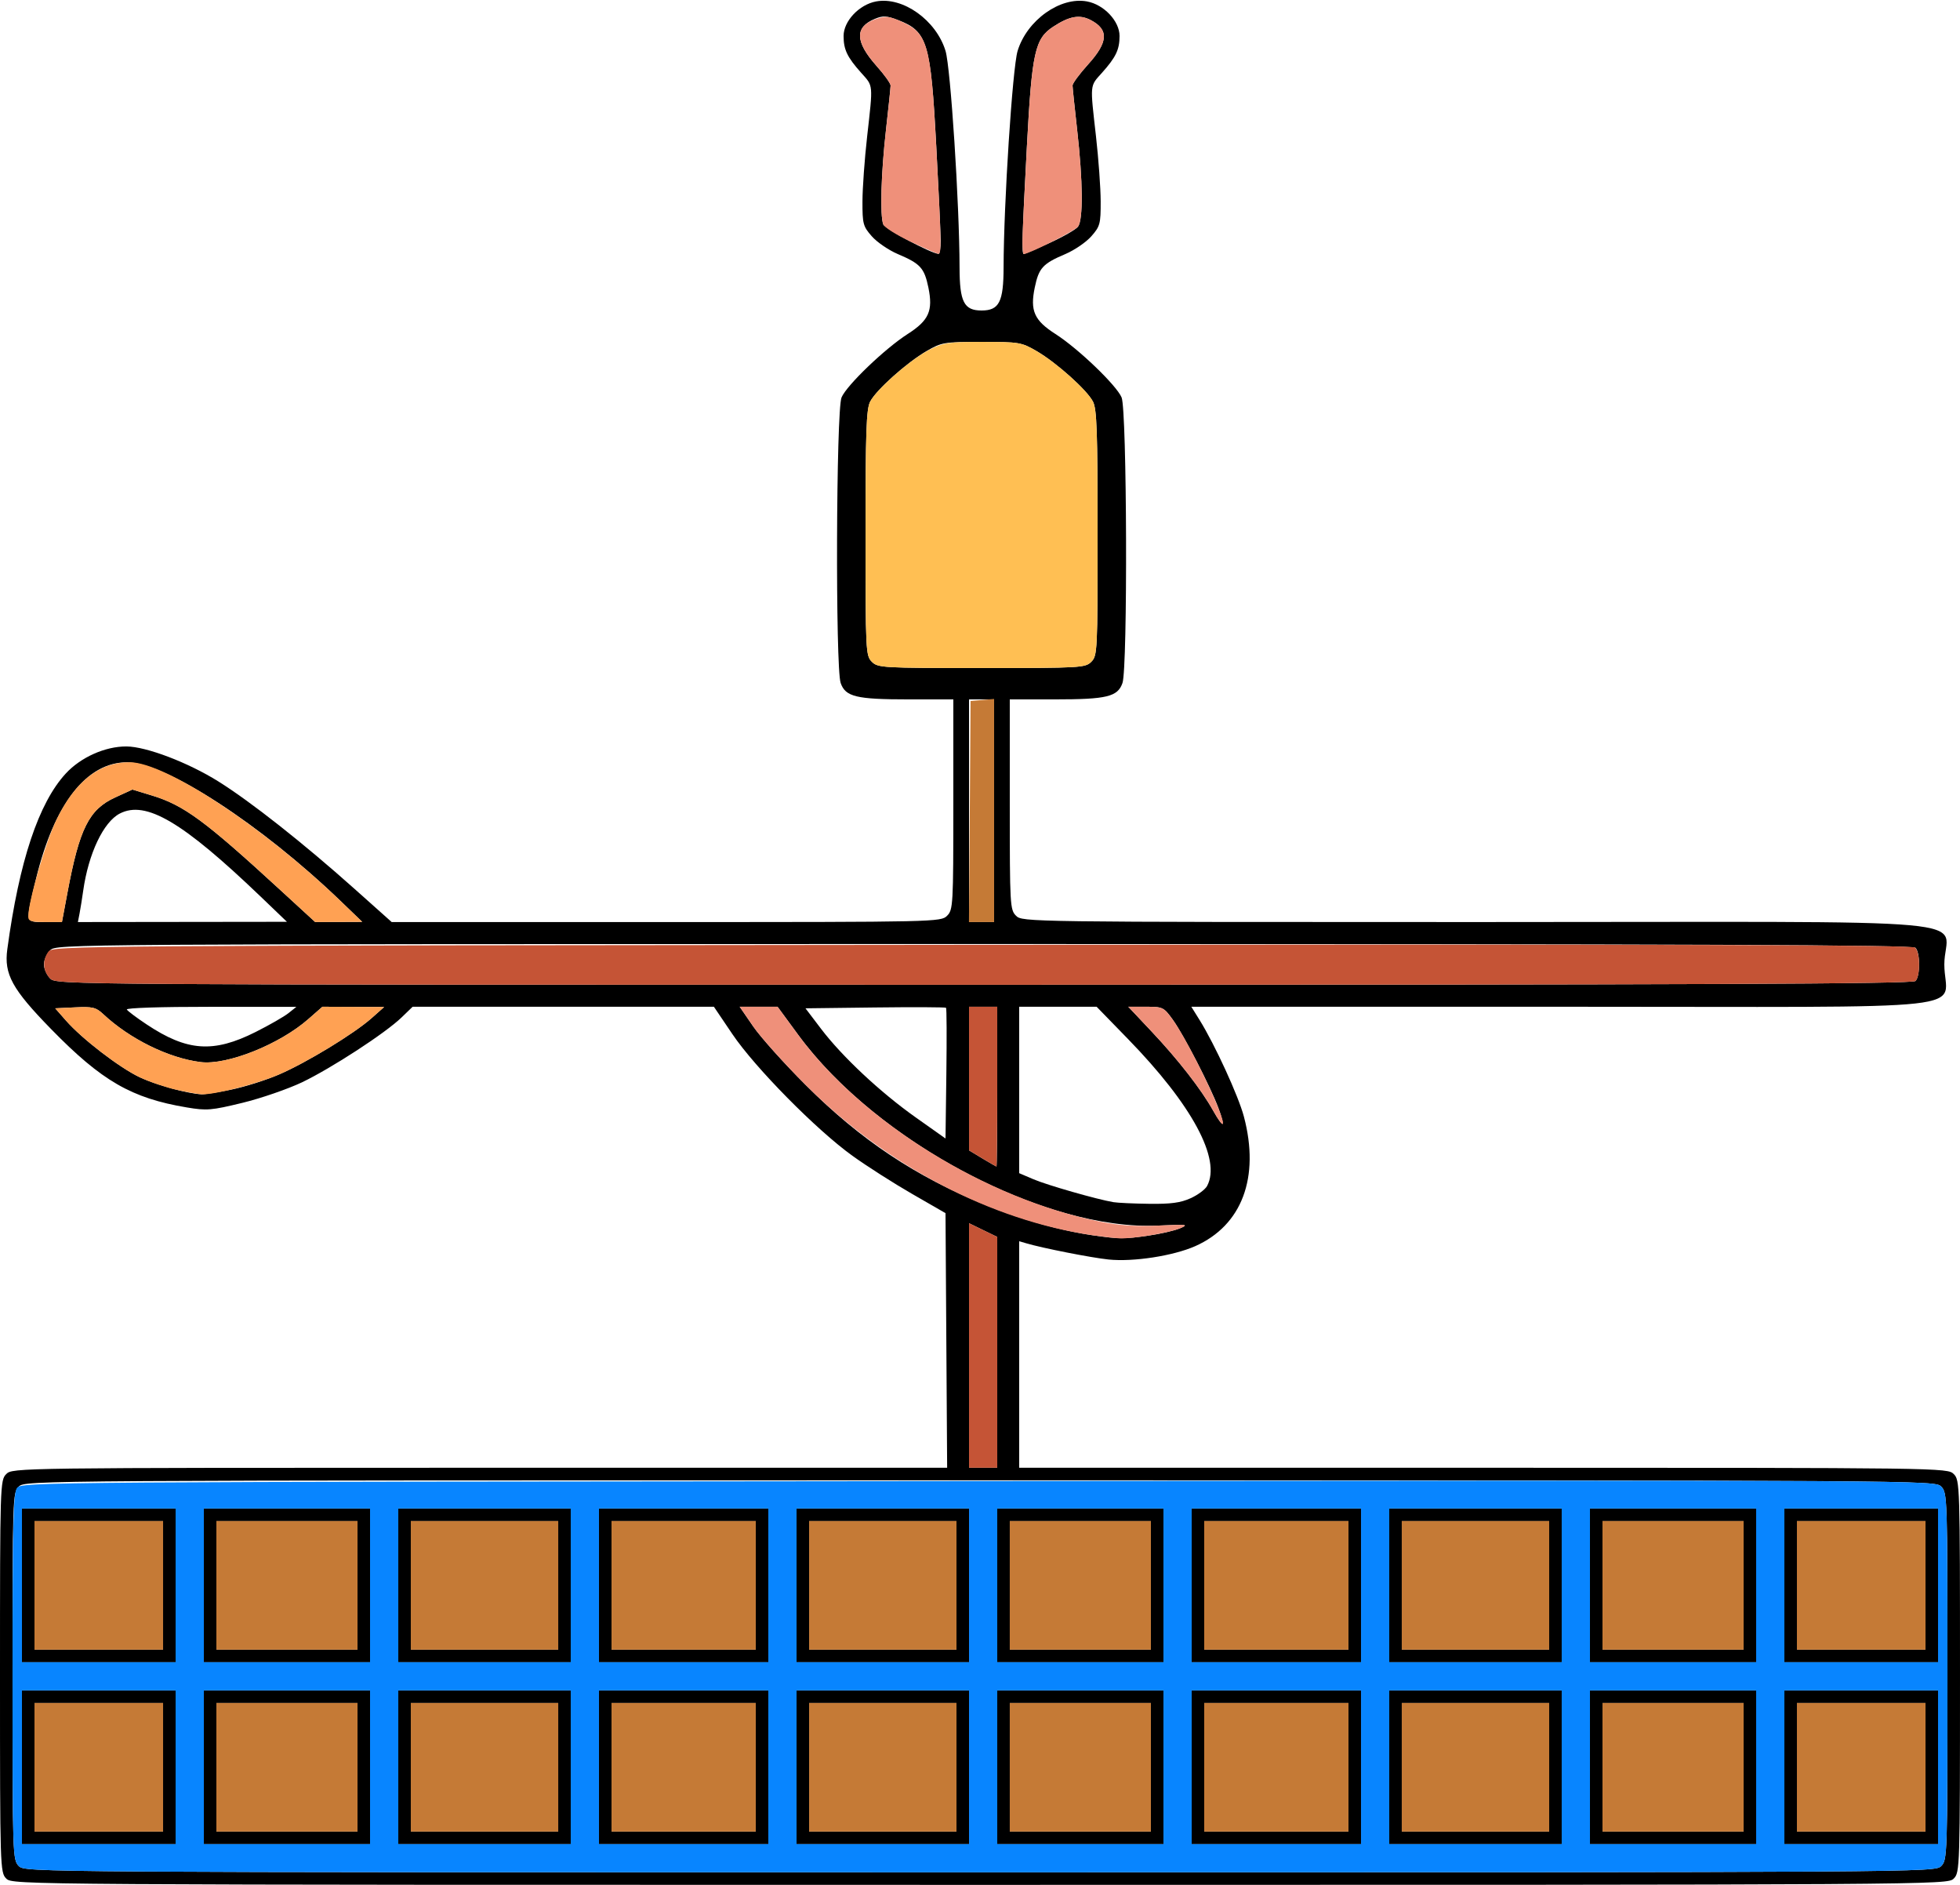 <?xml version="1.0" encoding="UTF-8" standalone="no"?>
<!DOCTYPE svg PUBLIC "-//W3C//DTD SVG 1.1//EN"
"http://www.w3.org/Graphics/SVG/1.1/DTD/svg11.dtd">
<svg width="624px" height="600px"
xmlns="http://www.w3.org/2000/svg" version="1.1">
<g transform="translate(0000, 0000) scale(1, 1)">
<path fill="#000000" stroke="none" d="
M 2.00 598.00
C 0.04 596.05 0.00 594.68 0.00 533.61
C 0.00 472.54 0.04 471.17 2.00 469.22
C 3.97 467.24 5.32 467.22 152.77 467.22
L 301.54 467.22
L 301.28 426.70
L 301.02 386.17
L 290.34 380.02
C 284.47 376.64 275.94 371.19 271.38 367.91
C 259.92 359.67 240.36 339.84 233.18 329.20
L 227.28 320.47
L 179.32 320.47
L 131.37 320.47
L 127.84 323.88
C 122.65 328.89 105.56 340.01 96.14 344.53
C 91.62 346.67 83.09 349.62 77.17 351.06
C 67.28 353.46 65.82 353.59 59.47 352.52
C 41.86 349.57 32.39 344.10 16.23 327.54
C 3.85 314.86 1.24 310.09 2.33 302.14
C 6.12 274.13 12.29 255.61 20.95 246.22
C 25.71 241.06 33.47 237.59 40.23 237.61
C 46.52 237.63 59.84 242.70 69.49 248.73
C 79.78 255.15 96.57 268.40 112.78 282.87
L 124.70 293.51
L 212.11 293.51
C 298.19 293.51 299.55 293.48 301.52 291.51
C 303.43 289.60 303.51 288.19 303.51 256.07
L 303.51 222.63
L 289.19 222.63
C 272.61 222.63 269.17 221.80 267.64 217.42
C 265.94 212.53 266.19 130.63 267.92 126.51
C 269.55 122.64 281.73 110.96 288.99 106.31
C 295.73 102.00 297.09 98.93 295.57 91.54
C 294.27 85.28 293.04 83.93 285.78 80.85
C 282.90 79.62 279.19 77.08 277.55 75.21
C 274.78 72.06 274.56 71.25 274.58 64.11
C 274.59 59.87 275.26 50.57 276.07 43.43
C 277.97 26.54 278.07 27.53 274.20 23.21
C 269.72 18.20 268.57 15.79 268.57 11.45
C 268.57 6.73 273.52 1.47 278.91 0.46
C 287.45 -1.14 298.06 6.43 301.03 16.22
C 302.64 21.56 305.46 64.94 305.49 85.11
C 305.51 96.11 306.90 98.84 312.50 98.84
C 318.10 98.84 319.49 96.11 319.51 85.11
C 319.54 64.94 322.35 21.56 323.97 16.22
C 326.94 6.43 337.55 -1.14 346.09 0.46
C 351.48 1.47 356.43 6.73 356.43 11.45
C 356.43 15.79 355.28 18.20 350.80 23.21
C 346.92 27.53 347.02 26.54 348.93 43.43
C 349.74 50.57 350.41 59.87 350.42 64.11
C 350.44 71.25 350.22 72.06 347.45 75.21
C 345.81 77.08 342.10 79.62 339.22 80.85
C 331.96 83.93 330.73 85.28 329.43 91.54
C 327.90 98.93 329.27 102.00 336.01 106.31
C 343.27 110.96 355.45 122.64 357.08 126.51
C 358.80 130.63 359.05 212.53 357.36 217.42
C 355.83 221.80 352.39 222.63 335.81 222.63
L 321.48 222.63
L 321.48 256.07
C 321.48 288.19 321.56 289.60 323.48 291.51
C 325.46 293.49 326.81 293.51 470.25 293.51
C 638.95 293.51 619.01 291.70 619.01 306.99
C 619.01 322.21 634.82 320.47 497.14 320.47
L 379.28 320.47
L 381.92 324.71
C 386.77 332.52 394.27 348.85 396.01 355.41
C 401.15 374.80 395.42 390.06 380.52 396.68
C 373.50 399.78 360.81 401.74 352.93 400.93
C 347.36 400.35 331.87 397.30 326.73 395.77
L 324.48 395.11
L 324.48 431.16
L 324.48 467.22
L 472.24 467.22
C 618.68 467.22 620.03 467.24 622.00 469.22
C 623.96 471.17 624.00 472.54 624.00 533.61
C 624.00 594.68 623.96 596.05 622.00 598.00
C 620.02 599.99 618.68 600.00 312.00 600.00
C 5.32 600.00 3.98 599.99 2.00 598.00
M 618.01 594.01
C 619.96 592.06 620.01 590.69 620.01 533.61
C 620.01 476.54 619.96 475.16 618.01 473.21
C 616.02 471.22 614.68 471.21 312.00 471.21
C 9.32 471.21 7.98 471.22 5.99 473.21
C 4.04 475.16 3.99 476.54 3.99 533.61
C 3.99 590.69 4.04 592.06 5.99 594.01
C 7.98 596.00 9.32 596.01 312.00 596.01
C 614.68 596.01 616.02 596.00 618.01 594.01
M 317.49 430.48
L 317.49 393.74
L 313.00 391.56
L 308.51 389.38
L 308.51 428.30
L 308.51 467.22
L 313.00 467.22
L 317.49 467.22
L 317.49 430.48
M 365.66 393.32
C 369.37 392.80 373.86 391.75 375.65 391.01
C 378.59 389.79 377.96 389.71 368.83 390.13
C 332.56 391.82 279.18 363.56 254.10 329.39
L 247.55 320.47
L 241.52 320.47
L 235.49 320.47
L 239.78 326.71
C 242.13 330.14 249.69 338.57 256.57 345.44
C 274.02 362.90 291.44 374.50 314.05 383.69
C 325.30 388.27 337.50 391.71 347.96 393.23
C 356.22 394.43 357.97 394.44 365.66 393.32
M 379.06 381.42
C 381.35 380.39 383.71 378.63 384.30 377.52
C 388.86 369.02 379.53 351.70 359.08 330.70
L 349.13 320.47
L 336.81 320.47
L 324.48 320.47
L 324.48 346.96
L 324.48 373.45
L 329.00 375.38
C 333.33 377.24 349.20 381.78 354.43 382.67
C 355.81 382.90 360.97 383.14 365.91 383.20
C 372.78 383.29 375.88 382.87 379.06 381.42
M 317.49 345.92
L 317.49 320.47
L 313.00 320.47
L 308.51 320.47
L 308.51 343.33
L 308.51 366.19
L 312.75 368.75
C 315.09 370.15 317.10 371.32 317.24 371.34
C 317.38 371.36 317.49 359.92 317.49 345.92
M 301.19 320.80
C 300.98 320.60 290.82 320.55 278.62 320.70
L 256.44 320.97
L 261.36 327.45
C 268.12 336.36 280.30 347.75 291.58 355.73
L 301.02 362.41
L 301.29 341.79
C 301.44 330.45 301.39 321.00 301.19 320.80
M 387.89 352.68
C 385.33 345.82 376.79 329.30 373.34 324.54
C 370.50 320.62 370.20 320.47 364.81 320.47
L 359.21 320.47
L 366.69 328.41
C 375.20 337.45 382.43 346.75 386.25 353.58
C 389.51 359.37 390.23 358.97 387.89 352.68
M 73.67 346.84
C 77.91 345.97 84.74 343.81 88.86 342.02
C 97.70 338.20 112.68 329.07 118.31 324.09
L 122.30 320.55
L 112.47 320.51
L 102.65 320.47
L 98.24 324.34
C 89.05 332.44 72.32 339.13 63.90 338.09
C 53.70 336.83 41.30 330.73 32.84 322.80
C 30.55 320.66 29.47 320.40 23.91 320.67
L 17.58 320.97
L 21.02 324.89
C 26.14 330.72 38.04 339.86 44.49 342.92
C 49.67 345.36 59.75 348.14 64.19 348.34
C 65.18 348.38 69.44 347.71 73.67 346.84
M 81.35 328.52
C 85.75 326.31 90.48 323.60 91.85 322.50
L 94.35 320.51
L 67.08 320.49
C 51.14 320.48 40.05 320.84 40.38 321.36
C 40.68 321.86 43.51 323.99 46.68 326.09
C 59.58 334.68 67.93 335.26 81.35 328.52
M 609.82 312.28
C 611.37 310.73 611.37 303.24 609.82 301.70
C 608.89 300.77 541.66 300.50 313.30 300.50
C 19.30 300.50 17.96 300.51 15.97 302.50
C 14.88 303.59 13.98 305.61 13.98 306.99
C 13.98 308.37 14.88 310.38 15.97 311.48
C 17.96 313.47 19.30 313.48 313.30 313.48
C 541.66 313.48 608.89 313.21 609.82 312.28
M 21.45 284.28
C 25.29 263.73 28.32 257.67 36.65 253.85
L 42.15 251.33
L 48.20 253.17
C 58.50 256.28 65.12 261.14 89.36 283.42
L 100.34 293.50
L 107.83 293.48
L 115.32 293.45
L 108.33 286.72
C 82.97 262.34 52.70 242.69 40.44 242.66
C 27.63 242.62 17.26 255.88 11.48 279.71
C 8.03 293.99 7.93 293.51 14.36 293.51
L 19.72 293.51
L 21.45 284.28
M 82.87 285.30
C 58.09 261.56 46.41 254.69 38.14 258.97
C 32.94 261.65 28.16 271.71 26.49 283.53
C 26.14 286.00 25.62 289.26 25.33 290.77
L 24.80 293.51
L 58.08 293.47
L 91.35 293.43
L 82.87 285.30
M 316.49 258.07
L 316.49 222.63
L 312.50 222.63
L 308.51 222.63
L 308.51 258.07
L 308.51 293.51
L 312.50 293.51
L 316.49 293.51
L 316.49 258.07
M 347.44 210.65
C 349.37 208.72 349.44 207.32 349.44 169.67
C 349.44 137.31 349.19 130.20 347.97 127.85
C 346.06 124.13 336.30 115.41 329.97 111.73
C 325.19 108.96 324.46 108.84 312.50 108.84
C 300.54 108.84 299.81 108.96 295.03 111.73
C 288.70 115.41 278.94 124.13 277.03 127.85
C 275.81 130.20 275.56 137.31 275.56 169.67
C 275.56 207.32 275.63 208.72 277.56 210.65
C 279.47 212.57 280.88 212.65 312.50 212.65
C 344.12 212.65 345.53 212.57 347.44 210.65
M 299.49 76.62
C 299.47 74.29 298.83 60.70 298.07 46.42
C 296.31 13.47 295.25 9.95 285.94 6.40
C 282.27 4.99 281.10 4.93 278.53 6.00
C 272.07 8.68 272.23 13.29 279.06 20.99
C 281.53 23.75 283.55 26.57 283.54 27.23
C 283.53 27.90 282.87 34.29 282.06 41.43
C 280.50 55.22 280.12 68.60 281.21 71.44
C 281.76 72.86 296.30 80.63 298.77 80.81
C 299.18 80.84 299.51 78.96 299.49 76.62
M 334.15 77.34
C 338.45 75.39 342.51 73.07 343.20 72.15
C 344.88 69.93 344.77 57.61 342.94 41.43
C 342.13 34.29 341.47 27.89 341.46 27.21
C 341.45 26.54 343.70 23.50 346.44 20.47
C 352.85 13.39 353.07 9.40 347.21 6.37
C 343.70 4.55 340.46 5.13 335.33 8.49
C 329.48 12.31 328.54 16.55 326.94 46.42
C 325.43 74.59 325.24 80.87 325.92 80.87
C 326.17 80.87 329.87 79.28 334.15 77.34"/>
<path fill="#000000" stroke="none" d="
M 6.99 562.56
L 6.99 538.10
L 31.45 538.10
L 55.91 538.10
L 55.91 562.56
L 55.91 587.02
L 31.45 587.02
L 6.99 587.02
L 6.99 562.56
M 51.92 562.56
L 51.92 542.10
L 31.45 542.10
L 10.98 542.10
L 10.98 562.56
L 10.98 583.03
L 31.45 583.03
L 51.92 583.03
L 51.92 562.56"/>
<path fill="#000000" stroke="none" d="
M 64.90 562.56
L 64.90 538.10
L 91.35 538.10
L 117.81 538.10
L 117.81 562.56
L 117.81 587.02
L 91.35 587.02
L 64.90 587.02
L 64.90 562.56
M 113.82 562.56
L 113.82 542.10
L 91.35 542.10
L 68.89 542.10
L 68.89 562.56
L 68.89 583.03
L 91.35 583.03
L 113.82 583.03
L 113.82 562.56"/>
<path fill="#000000" stroke="none" d="
M 126.80 562.56
L 126.80 538.10
L 154.25 538.10
L 181.71 538.10
L 181.71 562.56
L 181.71 587.02
L 154.25 587.02
L 126.80 587.02
L 126.80 562.56
M 177.72 562.56
L 177.72 542.10
L 154.25 542.10
L 130.79 542.10
L 130.79 562.56
L 130.79 583.03
L 154.25 583.03
L 177.72 583.03
L 177.72 562.56"/>
<path fill="#000000" stroke="none" d="
M 190.69 562.56
L 190.69 538.10
L 217.65 538.10
L 244.61 538.10
L 244.61 562.56
L 244.61 587.02
L 217.65 587.02
L 190.69 587.02
L 190.69 562.56
M 240.61 562.56
L 240.61 542.10
L 217.65 542.10
L 194.69 542.10
L 194.69 562.56
L 194.69 583.03
L 217.65 583.03
L 240.61 583.03
L 240.61 562.56"/>
<path fill="#000000" stroke="none" d="
M 253.59 562.56
L 253.59 538.10
L 281.05 538.10
L 308.51 538.10
L 308.51 562.56
L 308.51 587.02
L 281.05 587.02
L 253.59 587.02
L 253.59 562.56
M 304.51 562.56
L 304.51 542.10
L 281.05 542.10
L 257.59 542.10
L 257.59 562.56
L 257.59 583.03
L 281.05 583.03
L 304.51 583.03
L 304.51 562.56"/>
<path fill="#000000" stroke="none" d="
M 317.49 562.56
L 317.49 538.10
L 343.95 538.10
L 370.41 538.10
L 370.41 562.56
L 370.41 587.02
L 343.95 587.02
L 317.49 587.02
L 317.49 562.56
M 366.41 562.56
L 366.41 542.10
L 343.95 542.10
L 321.48 542.10
L 321.48 562.56
L 321.48 583.03
L 343.95 583.03
L 366.41 583.03
L 366.41 562.56"/>
<path fill="#000000" stroke="none" d="
M 379.39 562.56
L 379.39 538.10
L 406.35 538.10
L 433.31 538.10
L 433.31 562.56
L 433.31 587.02
L 406.35 587.02
L 379.39 587.02
L 379.39 562.56
M 429.31 562.56
L 429.31 542.10
L 406.35 542.10
L 383.39 542.10
L 383.39 562.56
L 383.39 583.03
L 406.35 583.03
L 429.31 583.03
L 429.31 562.56"/>
<path fill="#000000" stroke="none" d="
M 442.29 562.56
L 442.29 538.10
L 469.75 538.10
L 497.20 538.10
L 497.20 562.56
L 497.20 587.02
L 469.75 587.02
L 442.29 587.02
L 442.29 562.56
M 493.21 562.56
L 493.21 542.10
L 469.75 542.10
L 446.28 542.10
L 446.28 562.56
L 446.28 583.03
L 469.75 583.03
L 493.21 583.03
L 493.21 562.56"/>
<path fill="#000000" stroke="none" d="
M 506.19 562.56
L 506.19 538.10
L 532.65 538.10
L 559.10 538.10
L 559.10 562.56
L 559.10 587.02
L 532.65 587.02
L 506.19 587.02
L 506.19 562.56
M 555.11 562.56
L 555.11 542.10
L 532.65 542.10
L 510.18 542.10
L 510.18 562.56
L 510.18 583.03
L 532.65 583.03
L 555.11 583.03
L 555.11 562.56"/>
<path fill="#000000" stroke="none" d="
M 568.09 562.56
L 568.09 538.10
L 592.55 538.10
L 617.01 538.10
L 617.01 562.56
L 617.01 587.02
L 592.55 587.02
L 568.09 587.02
L 568.09 562.56
M 613.02 562.56
L 613.02 542.10
L 592.55 542.10
L 572.08 542.10
L 572.08 562.56
L 572.08 583.03
L 592.55 583.03
L 613.02 583.03
L 613.02 562.56"/>
<path fill="#000000" stroke="none" d="
M 6.99 504.66
L 6.99 480.20
L 31.45 480.20
L 55.91 480.20
L 55.91 504.66
L 55.91 529.12
L 31.45 529.12
L 6.99 529.12
L 6.99 504.66
M 51.92 504.66
L 51.92 484.19
L 31.45 484.19
L 10.98 484.19
L 10.98 504.66
L 10.98 525.12
L 31.45 525.12
L 51.92 525.12
L 51.92 504.66"/>
<path fill="#000000" stroke="none" d="
M 64.90 504.66
L 64.90 480.20
L 91.35 480.20
L 117.81 480.20
L 117.81 504.66
L 117.81 529.12
L 91.35 529.12
L 64.90 529.12
L 64.90 504.66
M 113.82 504.66
L 113.82 484.19
L 91.35 484.19
L 68.89 484.19
L 68.89 504.66
L 68.89 525.12
L 91.35 525.12
L 113.82 525.12
L 113.82 504.66"/>
<path fill="#000000" stroke="none" d="
M 126.80 504.66
L 126.80 480.20
L 154.25 480.20
L 181.71 480.20
L 181.71 504.66
L 181.71 529.12
L 154.25 529.12
L 126.80 529.12
L 126.80 504.66
M 177.72 504.66
L 177.72 484.19
L 154.25 484.19
L 130.79 484.19
L 130.79 504.66
L 130.79 525.12
L 154.25 525.12
L 177.72 525.12
L 177.72 504.66"/>
<path fill="#000000" stroke="none" d="
M 190.69 504.66
L 190.69 480.20
L 217.65 480.20
L 244.61 480.20
L 244.61 504.66
L 244.61 529.12
L 217.65 529.12
L 190.69 529.12
L 190.69 504.66
M 240.61 504.66
L 240.61 484.19
L 217.65 484.19
L 194.69 484.19
L 194.69 504.66
L 194.69 525.12
L 217.65 525.12
L 240.61 525.12
L 240.61 504.66"/>
<path fill="#000000" stroke="none" d="
M 253.59 504.66
L 253.59 480.20
L 281.05 480.20
L 308.51 480.20
L 308.51 504.66
L 308.51 529.12
L 281.05 529.12
L 253.59 529.12
L 253.59 504.66
M 304.51 504.66
L 304.51 484.19
L 281.05 484.19
L 257.59 484.19
L 257.59 504.66
L 257.59 525.12
L 281.05 525.12
L 304.51 525.12
L 304.51 504.66"/>
<path fill="#000000" stroke="none" d="
M 317.49 504.66
L 317.49 480.20
L 343.95 480.20
L 370.41 480.20
L 370.41 504.66
L 370.41 529.12
L 343.95 529.12
L 317.49 529.12
L 317.49 504.66
M 366.41 504.66
L 366.41 484.19
L 343.95 484.19
L 321.48 484.19
L 321.48 504.66
L 321.48 525.12
L 343.95 525.12
L 366.41 525.12
L 366.41 504.66"/>
<path fill="#000000" stroke="none" d="
M 379.39 504.66
L 379.39 480.20
L 406.35 480.20
L 433.31 480.20
L 433.31 504.66
L 433.31 529.12
L 406.35 529.12
L 379.39 529.12
L 379.39 504.66
M 429.31 504.66
L 429.31 484.19
L 406.35 484.19
L 383.39 484.19
L 383.39 504.66
L 383.39 525.12
L 406.35 525.12
L 429.31 525.12
L 429.31 504.66"/>
<path fill="#000000" stroke="none" d="
M 442.29 504.66
L 442.29 480.20
L 469.75 480.20
L 497.20 480.20
L 497.20 504.66
L 497.20 529.12
L 469.75 529.12
L 442.29 529.12
L 442.29 504.66
M 493.21 504.66
L 493.21 484.19
L 469.75 484.19
L 446.28 484.19
L 446.28 504.66
L 446.28 525.12
L 469.75 525.12
L 493.21 525.12
L 493.21 504.66"/>
<path fill="#000000" stroke="none" d="
M 506.19 504.66
L 506.19 480.20
L 532.65 480.20
L 559.10 480.20
L 559.10 504.66
L 559.10 529.12
L 532.65 529.12
L 506.19 529.12
L 506.19 504.66
M 555.11 504.66
L 555.11 484.19
L 532.65 484.19
L 510.18 484.19
L 510.18 504.66
L 510.18 525.12
L 532.65 525.12
L 555.11 525.12
L 555.11 504.66"/>
<path fill="#000000" stroke="none" d="
M 568.09 504.66
L 568.09 480.20
L 592.55 480.20
L 617.01 480.20
L 617.01 504.66
L 617.01 529.12
L 592.55 529.12
L 568.09 529.12
L 568.09 504.66
M 613.02 504.66
L 613.02 484.19
L 592.55 484.19
L 572.08 484.19
L 572.08 504.66
L 572.08 525.12
L 592.55 525.12
L 613.02 525.12
L 613.02 504.66"/>
<path fill="#ef907a" stroke="none" d="
M 347.96 393.23
C 315.47 388.50 282.26 371.13 256.57 345.44
C 249.69 338.57 242.13 330.14 239.78 326.71
L 235.49 320.47
L 241.52 320.47
L 247.55 320.47
L 254.10 329.39
C 274.51 357.18 314.01 381.61 350.36 388.91
C 356.31 390.11 361.72 390.46 368.83 390.13
C 377.96 389.71 378.59 389.79 375.65 391.01
C 372.18 392.45 360.58 394.37 356.43 394.20
C 355.05 394.14 351.25 393.70 347.96 393.23"/>
<path fill="#ef907a" stroke="none" d="
M 386.25 353.58
C 382.43 346.75 375.20 337.45 366.69 328.41
L 359.21 320.47
L 364.81 320.47
C 370.20 320.47 370.50 320.62 373.34 324.54
C 378.66 331.89 390.49 356.63 389.27 357.84
C 389.05 358.06 387.70 356.15 386.25 353.58"/>
<path fill="#ef907a" stroke="none" d="
M 289.95 76.95
C 285.50 74.87 281.57 72.38 281.21 71.44
C 280.12 68.60 280.50 55.22 282.06 41.43
C 282.87 34.29 283.53 27.90 283.54 27.23
C 283.55 26.57 281.53 23.75 279.06 20.99
C 272.08 13.12 272.06 8.30 279.00 6.01
C 281.92 5.04 283.16 5.17 286.75 6.76
C 295.40 10.59 296.33 13.85 298.07 46.42
C 299.69 76.84 299.77 80.89 298.77 80.81
C 298.36 80.78 294.39 79.05 289.95 76.95"/>
<path fill="#ef907a" stroke="none" d="
M 325.51 76.62
C 325.53 74.29 326.17 60.70 326.94 46.42
C 328.54 16.55 329.48 12.31 335.33 8.49
C 340.46 5.13 343.70 4.55 347.21 6.37
C 353.07 9.40 352.85 13.39 346.44 20.47
C 343.70 23.50 341.45 26.54 341.46 27.21
C 341.47 27.89 342.13 34.29 342.94 41.43
C 344.77 57.61 344.88 69.93 343.20 72.15
C 342.19 73.49 327.57 80.87 325.92 80.87
C 325.68 80.87 325.49 78.96 325.51 76.62"/>
<path fill="#ffbf53" stroke="none" d="
M 277.56 210.65
C 275.63 208.72 275.56 207.32 275.56 169.67
C 275.56 137.31 275.81 130.20 277.03 127.85
C 279.09 123.85 290.09 114.26 295.98 111.29
C 300.42 109.07 302.11 108.82 312.95 108.83
C 324.40 108.84 325.22 108.98 329.97 111.73
C 336.30 115.41 346.06 124.13 347.97 127.85
C 349.19 130.20 349.44 137.31 349.44 169.67
C 349.44 207.32 349.37 208.72 347.44 210.65
C 345.53 212.57 344.12 212.65 312.50 212.65
C 280.88 212.65 279.47 212.57 277.56 210.65"/>
<path fill="#c57a36" stroke="none" d="
M 10.98 562.56
L 10.98 542.10
L 31.45 542.10
L 51.92 542.10
L 51.92 562.56
L 51.92 583.03
L 31.45 583.03
L 10.98 583.03
L 10.98 562.56"/>
<path fill="#c57a36" stroke="none" d="
M 68.89 562.56
L 68.89 542.10
L 91.35 542.10
L 113.82 542.10
L 113.82 562.56
L 113.82 583.03
L 91.35 583.03
L 68.89 583.03
L 68.89 562.56"/>
<path fill="#c57a36" stroke="none" d="
M 130.79 562.56
L 130.79 542.10
L 154.25 542.10
L 177.72 542.10
L 177.72 562.56
L 177.72 583.03
L 154.25 583.03
L 130.79 583.03
L 130.79 562.56"/>
<path fill="#c57a36" stroke="none" d="
M 194.69 562.56
L 194.69 542.10
L 217.65 542.10
L 240.61 542.10
L 240.61 562.56
L 240.61 583.03
L 217.65 583.03
L 194.69 583.03
L 194.69 562.56"/>
<path fill="#c57a36" stroke="none" d="
M 257.59 562.56
L 257.59 542.10
L 281.05 542.10
L 304.51 542.10
L 304.51 562.56
L 304.51 583.03
L 281.05 583.03
L 257.59 583.03
L 257.59 562.56"/>
<path fill="#c57a36" stroke="none" d="
M 321.48 562.56
L 321.48 542.10
L 343.95 542.10
L 366.41 542.10
L 366.41 562.56
L 366.41 583.03
L 343.95 583.03
L 321.48 583.03
L 321.48 562.56"/>
<path fill="#c57a36" stroke="none" d="
M 383.39 562.56
L 383.39 542.10
L 406.35 542.10
L 429.31 542.10
L 429.31 562.56
L 429.31 583.03
L 406.35 583.03
L 383.39 583.03
L 383.39 562.56"/>
<path fill="#c57a36" stroke="none" d="
M 446.28 562.56
L 446.28 542.10
L 469.75 542.10
L 493.21 542.10
L 493.21 562.56
L 493.21 583.03
L 469.75 583.03
L 446.28 583.03
L 446.28 562.56"/>
<path fill="#c57a36" stroke="none" d="
M 510.18 562.56
L 510.18 542.10
L 532.65 542.10
L 555.11 542.10
L 555.11 562.56
L 555.11 583.03
L 532.65 583.03
L 510.18 583.03
L 510.18 562.56"/>
<path fill="#c57a36" stroke="none" d="
M 572.08 562.56
L 572.08 542.10
L 592.55 542.10
L 613.02 542.10
L 613.02 562.56
L 613.02 583.03
L 592.55 583.03
L 572.08 583.03
L 572.08 562.56"/>
<path fill="#c57a36" stroke="none" d="
M 10.98 504.66
L 10.98 484.19
L 31.45 484.19
L 51.92 484.19
L 51.92 504.66
L 51.92 525.12
L 31.45 525.12
L 10.98 525.12
L 10.98 504.66"/>
<path fill="#c57a36" stroke="none" d="
M 68.89 504.66
L 68.89 484.19
L 91.35 484.19
L 113.82 484.19
L 113.82 504.66
L 113.82 525.12
L 91.35 525.12
L 68.89 525.12
L 68.89 504.66"/>
<path fill="#c57a36" stroke="none" d="
M 130.79 504.66
L 130.79 484.19
L 154.25 484.19
L 177.72 484.19
L 177.72 504.66
L 177.72 525.12
L 154.25 525.12
L 130.79 525.12
L 130.79 504.66"/>
<path fill="#c57a36" stroke="none" d="
M 194.69 504.66
L 194.69 484.19
L 217.65 484.19
L 240.61 484.19
L 240.61 504.66
L 240.61 525.12
L 217.65 525.12
L 194.69 525.12
L 194.69 504.66"/>
<path fill="#c57a36" stroke="none" d="
M 257.59 504.66
L 257.59 484.19
L 281.05 484.19
L 304.51 484.19
L 304.51 504.66
L 304.51 525.12
L 281.05 525.12
L 257.59 525.12
L 257.59 504.66"/>
<path fill="#c57a36" stroke="none" d="
M 321.48 504.66
L 321.48 484.19
L 343.95 484.19
L 366.41 484.19
L 366.41 504.66
L 366.41 525.12
L 343.95 525.12
L 321.48 525.12
L 321.48 504.66"/>
<path fill="#c57a36" stroke="none" d="
M 383.39 504.66
L 383.39 484.19
L 406.35 484.19
L 429.31 484.19
L 429.31 504.66
L 429.31 525.12
L 406.35 525.12
L 383.39 525.12
L 383.39 504.66"/>
<path fill="#c57a36" stroke="none" d="
M 446.28 504.66
L 446.28 484.19
L 469.75 484.19
L 493.21 484.19
L 493.21 504.66
L 493.21 525.12
L 469.75 525.12
L 446.28 525.12
L 446.28 504.66"/>
<path fill="#c57a36" stroke="none" d="
M 510.18 504.66
L 510.18 484.19
L 532.65 484.19
L 555.11 484.19
L 555.11 504.66
L 555.11 525.12
L 532.65 525.12
L 510.18 525.12
L 510.18 504.66"/>
<path fill="#c57a36" stroke="none" d="
M 572.08 504.66
L 572.08 484.19
L 592.55 484.19
L 613.02 484.19
L 613.02 504.66
L 613.02 525.12
L 592.55 525.12
L 572.08 525.12
L 572.08 504.66"/>
<path fill="#c57a36" stroke="none" d="
M 308.75 258.32
L 309.00 223.13
L 312.75 222.82
L 316.49 222.51
L 316.49 258.01
L 316.49 293.51
L 312.49 293.51
L 308.48 293.51
L 308.75 258.32"/>
<path fill="#ffa153" stroke="none" d="
M 56.28 346.93
C 52.93 346.20 47.61 344.40 44.49 342.92
C 38.04 339.86 26.14 330.72 21.02 324.89
L 17.58 320.97
L 23.91 320.67
C 29.47 320.40 30.55 320.66 32.84 322.80
C 41.30 330.73 53.70 336.83 63.90 338.09
C 72.32 339.13 89.05 332.44 98.24 324.34
L 102.65 320.47
L 112.47 320.51
L 122.30 320.55
L 118.31 324.09
C 112.68 329.07 97.70 338.20 88.86 342.02
C 81.89 345.04 68.29 348.52 64.19 348.34
C 63.21 348.30 59.64 347.66 56.28 346.93"/>
<path fill="#ffa153" stroke="none" d="
M 8.99 291.76
C 8.99 287.05 14.51 268.13 17.95 261.00
C 23.91 248.68 31.75 242.55 41.43 242.64
C 52.78 242.75 83.98 263.31 108.33 286.72
L 115.32 293.45
L 107.83 293.48
L 100.34 293.50
L 89.36 283.42
C 65.12 261.14 58.50 256.28 48.20 253.17
L 42.15 251.33
L 36.65 253.85
C 28.32 257.67 25.29 263.73 21.45 284.28
L 19.72 293.51
L 14.36 293.51
C 9.90 293.51 8.99 293.21 8.99 291.76"/>
<path fill="#c55436" stroke="none" d="
M 308.51 428.30
L 308.51 389.38
L 313.00 391.56
L 317.49 393.74
L 317.49 430.48
L 317.49 467.22
L 313.00 467.22
L 308.51 467.22
L 308.51 428.30"/>
<path fill="#c55436" stroke="none" d="
M 312.75 368.75
L 308.51 366.19
L 308.51 343.33
L 308.51 320.47
L 313.00 320.47
L 317.49 320.47
L 317.49 345.92
C 317.49 359.92 317.38 371.36 317.24 371.34
C 317.10 371.32 315.09 370.15 312.75 368.75"/>
<path fill="#c55436" stroke="none" d="
M 15.97 311.48
C 13.64 309.14 13.40 305.67 15.40 302.94
C 16.79 301.03 21.11 301.00 312.56 300.75
C 530.88 300.56 608.66 300.79 609.66 301.62
C 611.34 303.00 611.45 310.65 609.82 312.28
C 608.89 313.21 541.66 313.48 313.30 313.48
C 19.30 313.48 17.96 313.47 15.97 311.48"/>
<path fill="#0885ff" stroke="none" d="
M 5.99 594.01
C 4.04 592.06 3.99 590.69 3.99 533.80
C 3.99 485.10 4.22 475.28 5.41 473.65
C 6.81 471.74 11.21 471.71 311.41 471.46
C 615.08 471.20 616.01 471.21 618.01 473.21
C 619.97 475.17 620.01 476.50 620.01 533.61
C 620.01 590.69 619.96 592.06 618.01 594.01
C 616.02 596.00 614.68 596.01 312.00 596.01
C 9.32 596.01 7.98 596.00 5.99 594.01
M 55.91 562.56
L 55.91 538.10
L 31.45 538.10
L 6.99 538.10
L 6.99 562.56
L 6.99 587.02
L 31.45 587.02
L 55.91 587.02
L 55.91 562.56
M 117.81 562.56
L 117.81 538.10
L 91.35 538.10
L 64.90 538.10
L 64.90 562.56
L 64.90 587.02
L 91.35 587.02
L 117.81 587.02
L 117.81 562.56
M 181.71 562.56
L 181.71 538.10
L 154.25 538.10
L 126.80 538.10
L 126.80 562.56
L 126.80 587.02
L 154.25 587.02
L 181.71 587.02
L 181.71 562.56
M 244.61 562.56
L 244.61 538.10
L 217.65 538.10
L 190.69 538.10
L 190.69 562.56
L 190.69 587.02
L 217.65 587.02
L 244.61 587.02
L 244.61 562.56
M 308.51 562.56
L 308.51 538.10
L 281.05 538.10
L 253.59 538.10
L 253.59 562.56
L 253.59 587.02
L 281.05 587.02
L 308.51 587.02
L 308.51 562.56
M 370.41 562.56
L 370.41 538.10
L 343.95 538.10
L 317.49 538.10
L 317.49 562.56
L 317.49 587.02
L 343.95 587.02
L 370.41 587.02
L 370.41 562.56
M 433.31 562.56
L 433.31 538.10
L 406.35 538.10
L 379.39 538.10
L 379.39 562.56
L 379.39 587.02
L 406.35 587.02
L 433.31 587.02
L 433.31 562.56
M 497.20 562.56
L 497.20 538.10
L 469.75 538.10
L 442.29 538.10
L 442.29 562.56
L 442.29 587.02
L 469.75 587.02
L 497.20 587.02
L 497.20 562.56
M 559.10 562.56
L 559.10 538.10
L 532.65 538.10
L 506.19 538.10
L 506.19 562.56
L 506.19 587.02
L 532.65 587.02
L 559.10 587.02
L 559.10 562.56
M 617.01 562.56
L 617.01 538.10
L 592.55 538.10
L 568.09 538.10
L 568.09 562.56
L 568.09 587.02
L 592.55 587.02
L 617.01 587.02
L 617.01 562.56
M 55.91 504.66
L 55.91 480.20
L 31.45 480.20
L 6.99 480.20
L 6.99 504.66
L 6.99 529.12
L 31.45 529.12
L 55.91 529.12
L 55.91 504.66
M 117.81 504.66
L 117.81 480.20
L 91.35 480.20
L 64.90 480.20
L 64.90 504.66
L 64.90 529.12
L 91.35 529.12
L 117.81 529.12
L 117.81 504.66
M 181.71 504.66
L 181.71 480.20
L 154.25 480.20
L 126.80 480.20
L 126.80 504.66
L 126.80 529.12
L 154.25 529.12
L 181.71 529.12
L 181.71 504.66
M 244.61 504.66
L 244.61 480.20
L 217.65 480.20
L 190.69 480.20
L 190.69 504.66
L 190.69 529.12
L 217.65 529.12
L 244.61 529.12
L 244.61 504.66
M 308.51 504.66
L 308.51 480.20
L 281.05 480.20
L 253.59 480.20
L 253.59 504.66
L 253.59 529.12
L 281.05 529.12
L 308.51 529.12
L 308.51 504.66
M 370.41 504.66
L 370.41 480.20
L 343.95 480.20
L 317.49 480.20
L 317.49 504.66
L 317.49 529.12
L 343.95 529.12
L 370.41 529.12
L 370.41 504.66
M 433.31 504.66
L 433.31 480.20
L 406.35 480.20
L 379.39 480.20
L 379.39 504.66
L 379.39 529.12
L 406.35 529.12
L 433.31 529.12
L 433.31 504.66
M 497.20 504.66
L 497.20 480.20
L 469.75 480.20
L 442.29 480.20
L 442.29 504.66
L 442.29 529.12
L 469.75 529.12
L 497.20 529.12
L 497.20 504.66
M 559.10 504.66
L 559.10 480.20
L 532.65 480.20
L 506.19 480.20
L 506.19 504.66
L 506.19 529.12
L 532.65 529.12
L 559.10 529.12
L 559.10 504.66
M 617.01 504.66
L 617.01 480.20
L 592.55 480.20
L 568.09 480.20
L 568.09 504.66
L 568.09 529.12
L 592.55 529.12
L 617.01 529.12
L 617.01 504.66"/>
</g>
</svg>
